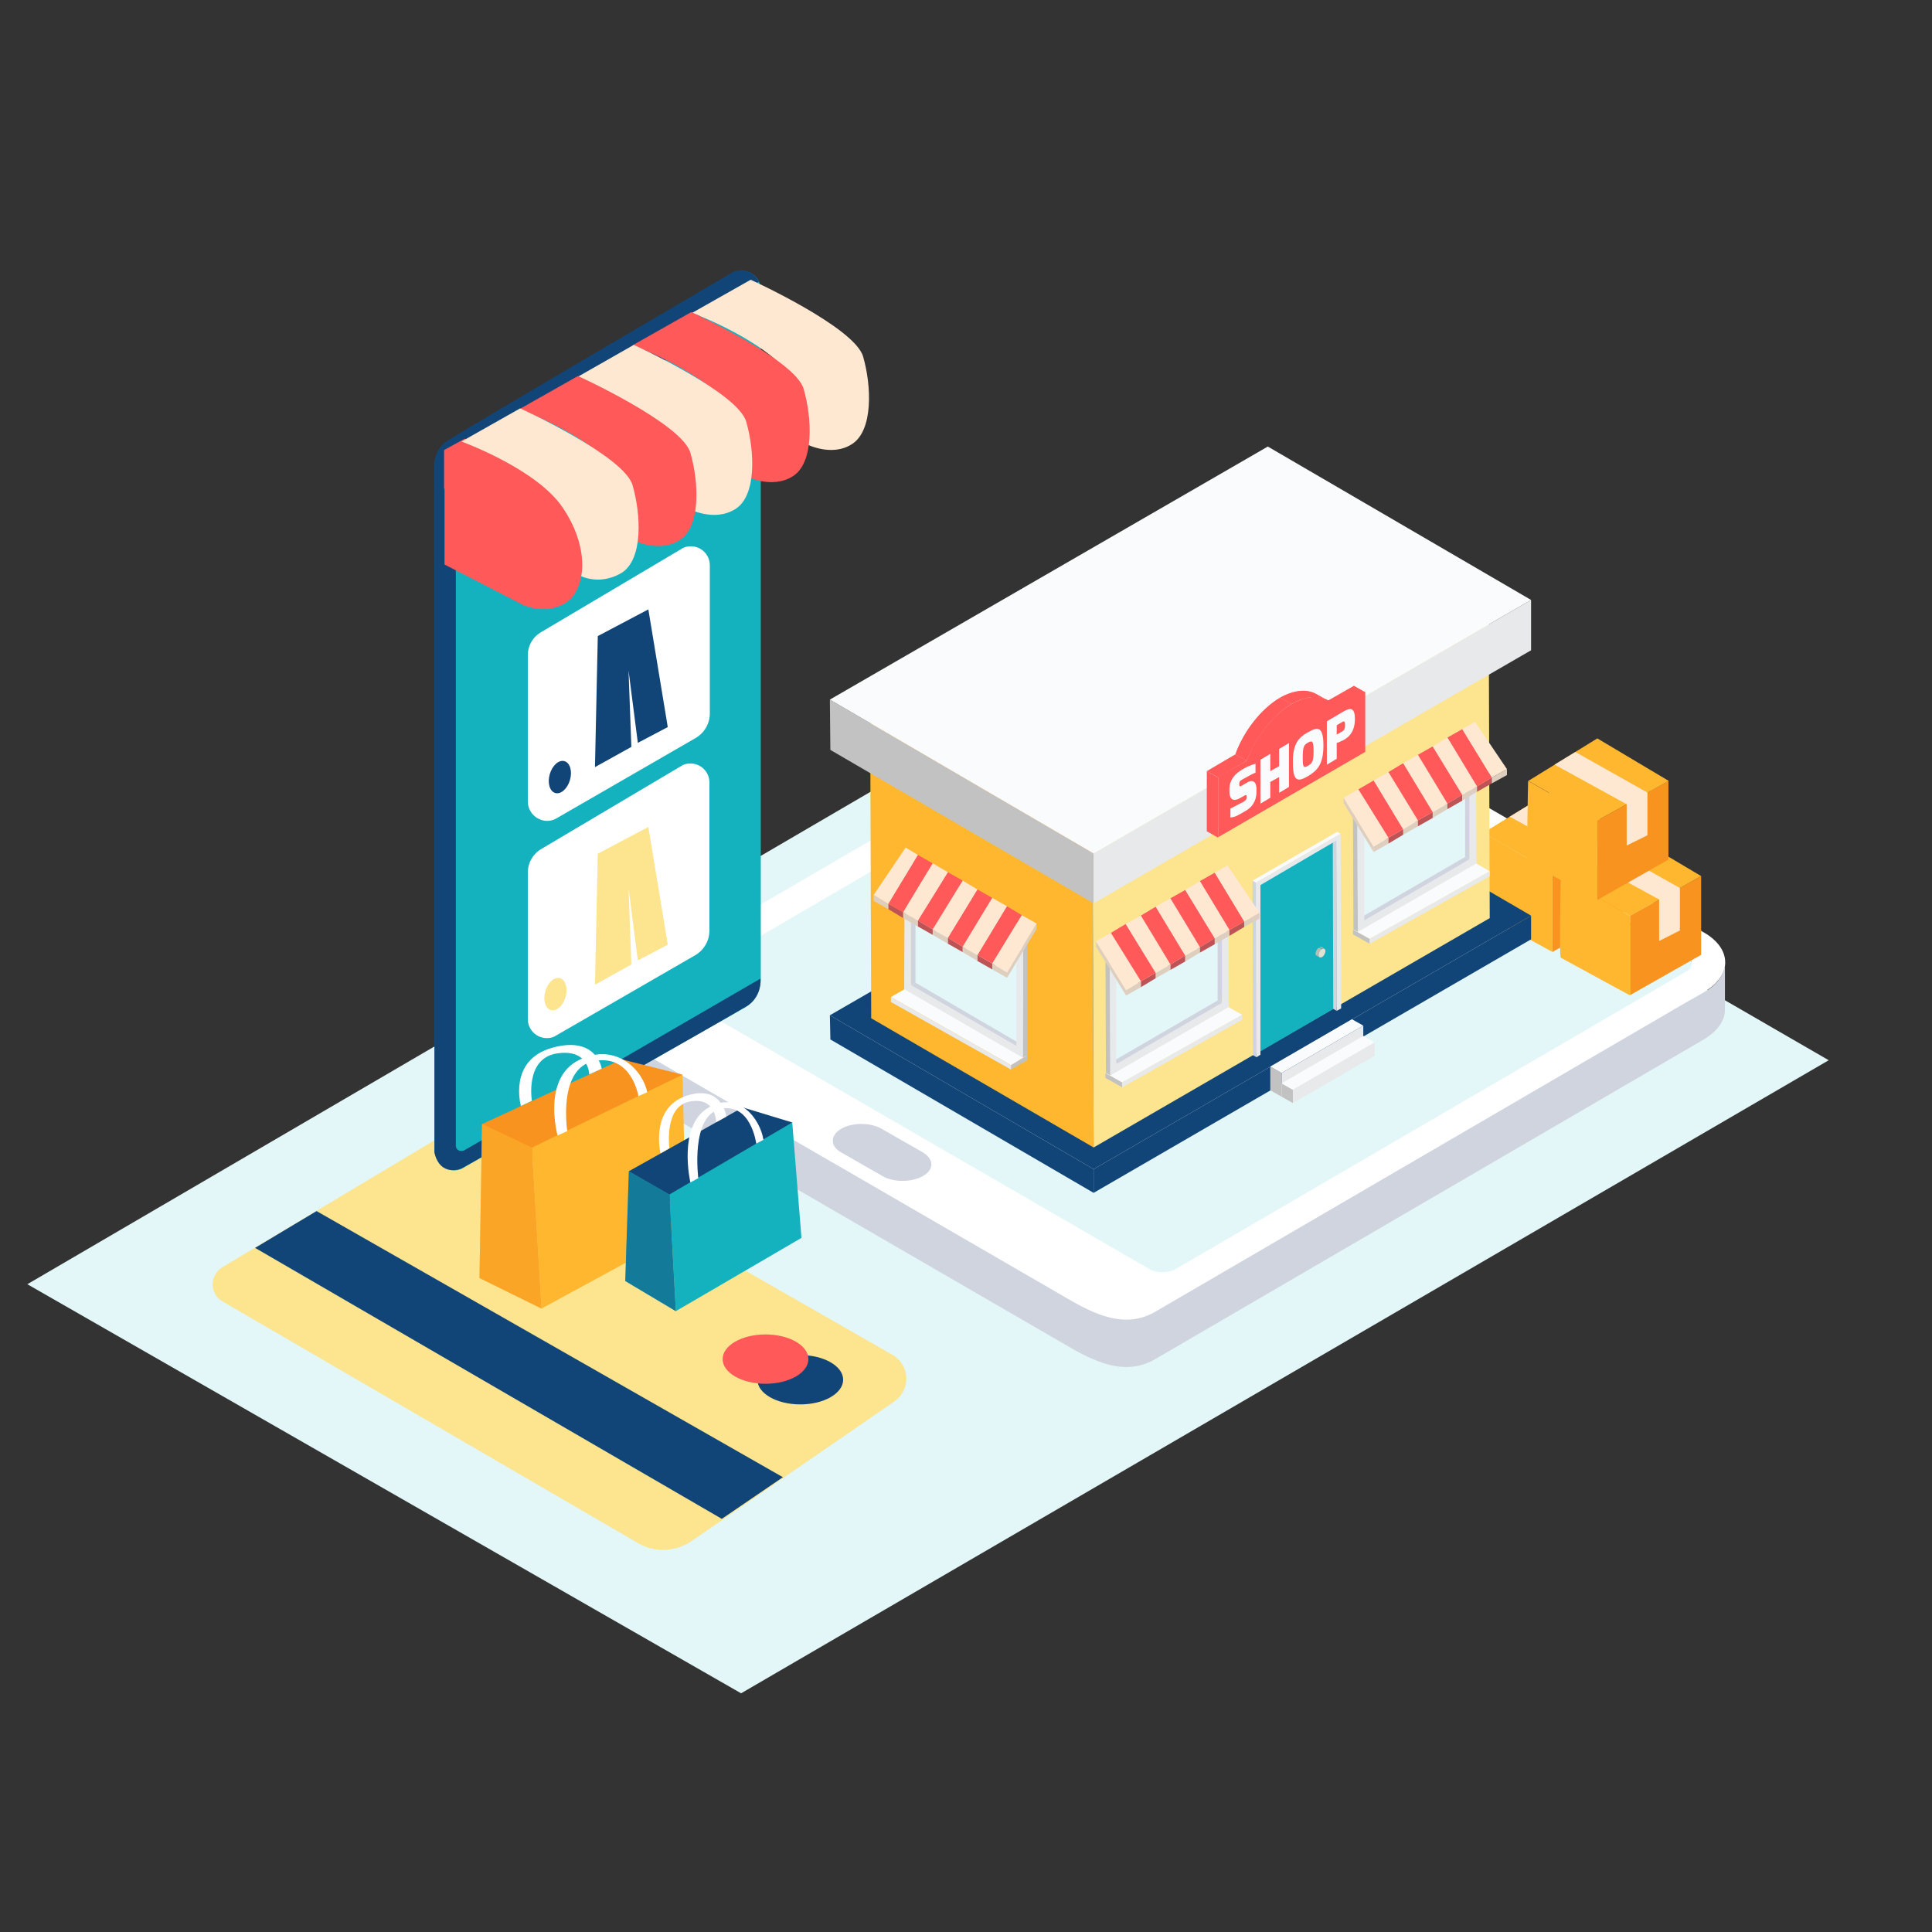 <svg width="636" height="636" viewBox="0 0 636 636" fill="none" xmlns="http://www.w3.org/2000/svg">
<rect x="0" y="0" width="636" height="636" fill="#333333" stroke="none"/>
<path d="M9 422.755L243.962 557.422L602 349.022L367.437 213.422L9 422.755Z" fill="#E3F6F8"/>
<path d="M561.035 326.592L556.823 329.027C556.823 325.13 556.823 321.233 556.823 317.336C556.823 316.362 556.175 315.55 555.041 314.9L400.508 225.429C398.241 224.13 394.353 224.13 392.085 225.429L223.784 323.507C222.65 324.156 222.164 325.13 222.164 325.942C222.164 331.138 222.164 336.335 222.164 341.531C222.164 342.343 222.65 343.317 223.946 343.966L274.971 373.519C274.485 374.169 274.323 374.818 274.323 375.468V382.775L206.289 343.479C201.43 340.556 199 336.984 199 333.412C199 338.608 199 343.804 199 349C199 352.572 201.43 356.145 206.127 358.905L352.723 443.83C362.118 449.188 371.351 452.761 380.584 447.24L560.873 342.18C565.408 339.42 567.838 336.01 567.838 332.437C567.838 327.241 567.838 322.045 567.838 316.849C567.838 320.421 565.57 323.994 561.035 326.592Z" fill="#CFD4DF"/>
<path d="M303.803 379.528C307.528 381.639 307.528 385.048 303.803 387.159C300.077 389.27 294.084 389.27 290.52 387.159L276.913 379.365C273.188 377.254 273.188 373.844 276.913 371.571C280.639 369.46 286.47 369.46 290.196 371.571L303.803 379.528Z" fill="#CFD4DF"/>
<path d="M223.945 328.378L229.777 331.788L230.101 331.95L232.207 333.087L236.094 335.36L237.39 336.172L255.856 346.889L279.02 360.367L311.255 379.04L316.762 382.288L321.46 385.049L325.833 387.647L353.371 403.56L360.66 407.782L365.358 410.542H365.52L367.301 411.679L378.478 418.174C380.746 419.473 384.634 419.473 386.901 418.174L400.994 410.055L411.523 403.885L421.89 397.877L423.186 397.065L429.017 393.655L444.568 384.561L457.041 377.417L463.682 373.52L467.246 371.409L477.775 365.238L492.353 356.795L493.973 355.82L497.537 353.872L504.502 349.812L513.087 344.941L515.193 343.642L519.729 341.044L523.292 338.933L527.18 336.659L528.8 335.685L541.596 328.216L548.562 324.156L549.21 323.832L549.858 323.507H550.02L555.527 320.422C557.795 319.123 557.795 316.849 555.527 315.55L519.081 294.441L518.433 293.954L517.623 293.467L493.811 279.34L487.98 275.93L459.794 259.692L457.365 258.393L438.088 247.351L435.173 245.565L402.614 226.566L401.48 225.917L400.508 225.43C400.184 225.267 399.86 225.105 399.536 224.942C398.564 224.618 397.268 224.293 396.135 224.455C394.677 224.455 393.219 224.78 392.085 225.43L374.753 235.497L364.224 241.668L357.906 245.402L352.237 248.812L344.462 253.359L343.004 254.171L323.08 265.862L320.65 267.161L299.106 279.664L297.324 280.801L293.923 282.75L290.197 284.86L289.549 285.185L287.767 286.322L283.718 288.595L262.012 301.261L253.75 305.97L236.904 315.875L229.777 319.934L227.995 320.909L223.945 323.344C221.516 324.806 221.516 327.079 223.945 328.378Z" fill="#E3F6F8"/>
<path d="M560.873 306.944L414.277 222.019C404.882 216.661 389.655 216.661 380.422 222.019L205.965 323.669C196.732 329.027 196.732 337.958 206.127 343.317L352.723 428.241C362.118 433.6 371.351 437.172 380.584 431.651L560.873 326.592C570.268 321.233 570.268 312.302 560.873 306.944ZM303.804 387.159C300.078 389.27 294.085 389.27 290.521 387.159L276.914 379.365C273.189 377.254 273.189 373.844 276.914 371.571C280.64 369.46 286.471 369.46 290.197 371.571L303.804 379.365C307.529 381.638 307.529 385.048 303.804 387.159ZM555.203 319.772L386.902 417.849C384.634 419.148 380.746 419.148 378.478 417.849L223.945 328.378C221.678 327.079 221.678 324.806 223.945 323.507L392.247 225.429C394.515 224.13 398.402 224.13 400.67 225.429L555.203 314.9C557.471 316.199 557.471 318.473 555.203 319.772Z" fill="white"/>
<path d="M511.061 313.381V287.222L534.47 274.103V300.026L511.061 313.381Z" fill="#F7931E"/>
<path d="M511.06 287.222L488.279 274.103C488.279 274.103 487.651 300.498 488.279 300.89C488.908 301.283 511.06 313.381 511.06 313.381V287.222Z" fill="#FFB72F"/>
<path d="M488.279 274.183L511.06 260.2L534.47 274.183L511.06 287.223L488.279 274.183Z" fill="#FFB72F"/>
<path d="M496.998 268.841L520.722 281.881V295.549L527.477 292.093V278.032L503.832 264.677L496.998 268.841Z" fill="#FFE8D2"/>
<path d="M536.592 327.6V301.441L560.001 288.401V314.324L536.592 327.6Z" fill="#F7931E"/>
<path d="M536.592 301.519L513.811 288.479C513.811 288.479 513.182 314.873 513.811 315.266C514.439 315.659 536.592 327.677 536.592 327.677V301.519Z" fill="#FFB72F"/>
<path d="M513.811 288.4L536.591 274.496L560.001 288.4L536.591 301.519L513.811 288.4Z" fill="#FFB72F"/>
<path d="M522.451 283.137L546.175 296.099V309.767L553.009 306.311V292.328L529.285 278.974L522.451 283.137Z" fill="#FFE8D2"/>
<path d="M525.828 296.257V270.098L549.238 257.058V282.981L525.828 296.257Z" fill="#F7931E"/>
<path d="M525.828 270.098L503.047 257.058C503.047 257.058 502.418 283.452 503.047 283.845C503.675 284.238 525.828 296.257 525.828 296.257V270.098Z" fill="#FFB72F"/>
<path d="M503.125 257.057L525.827 243.075L549.315 257.057L525.827 270.098L503.125 257.057Z" fill="#FFB72F"/>
<path d="M511.768 251.716L535.491 264.756V278.346L542.325 274.968V260.907L518.602 247.552L511.768 251.716Z" fill="#FFE8D2"/>
<path d="M273.189 334.224L273.351 342.18L360.013 392.68V384.886L273.189 334.224Z" fill="#124577"/>
<path d="M360.014 384.886V392.68L504.018 309.217V301.423L360.014 384.886Z" fill="#124577"/>
<path d="M273.189 334.223L360.013 384.886L504.017 301.423L417.355 250.923L273.189 334.223Z" fill="#124577"/>
<path d="M286.471 238.257L286.795 335.198L360.012 377.741L359.688 280.963L286.471 238.257Z" fill="#FFB72F"/>
<path d="M359.688 280.963L360.011 377.741L490.409 302.235L490.085 205.294L359.688 280.963Z" fill="#FDE48E"/>
<path d="M286.471 238.257L359.688 280.963L490.085 205.294L416.868 162.751L286.471 238.257Z" fill="#FD9B13"/>
<path d="M273.189 230.301L273.351 246.863L360.013 297.363V280.963L273.189 230.301Z" fill="#C2C2C2"/>
<path d="M360.014 280.963V297.363L504.018 214.063V197.5L360.014 280.963Z" fill="#E8E9EB"/>
<path d="M273.189 230.301L360.013 280.963L504.017 197.5L417.355 147L273.189 230.301Z" fill="#FAFBFD"/>
<path d="M332.799 352.085L338.144 349V347.376L332.799 350.624V352.085Z" fill="#C2C2C2"/>
<path d="M332.8 350.624L338.145 347.376L298.621 325.13L293.275 328.216L332.8 350.624Z" fill="#FAFBFD"/>
<path d="M293.275 328.216V329.84L332.8 352.086V350.624L293.275 328.216Z" fill="#E8E9EB"/>
<path d="M301.374 287.621L299.916 324.318L336.848 347.214L337.496 308.243L301.374 287.621Z" fill="#E3F6F8"/>
<path d="M299.916 324.319L301.374 323.507V287.621L299.916 288.433V324.319Z" fill="#CFD4DF"/>
<path d="M334.581 344.454L335.877 343.642L301.374 323.507L299.916 324.319L334.581 344.454Z" fill="#CFD4DF"/>
<path d="M336.688 348.189L338.145 347.377V306.457L336.849 307.269L336.688 348.189Z" fill="#C2C2C2"/>
<path d="M336.849 307.269L338.145 306.457L299.268 283.886L297.811 284.698L336.849 307.269Z" fill="#FAFBFD"/>
<path d="M336.687 348.189L297.648 325.618L297.81 284.698L336.849 307.269L336.687 348.189ZM299.916 324.319L334.581 344.291V308.406L299.916 288.433V324.319Z" fill="#E8E9EB"/>
<path d="M302.184 281.45V283.236L292.465 299.312V297.526L302.184 281.45Z" fill="#DECEBE"/>
<path d="M292.465 297.526V299.312L287.605 296.552V294.603L292.465 297.526Z" fill="#DECEBE"/>
<path d="M302.184 281.45L292.465 297.526L287.605 294.603L298.134 279.015L302.184 281.45Z" fill="#FFE8D2"/>
<path d="M307.043 284.21V286.159L297.324 302.235V300.286L307.043 284.21Z" fill="#FF5959"/>
<path d="M297.324 300.286V302.235L292.465 299.312V297.526L297.324 300.286Z" fill="#BE5356"/>
<path d="M307.043 284.211L297.324 300.286L292.465 297.526L302.184 281.45L307.043 284.211Z" fill="#FF5959"/>
<path d="M312.065 287.134V288.92L302.184 304.996V303.047L312.065 287.134Z" fill="#DECEBE"/>
<path d="M302.184 303.047V304.996L297.324 302.235V300.287L302.184 303.047Z" fill="#DECEBE"/>
<path d="M312.065 287.134L302.184 303.047L297.324 300.287L307.043 284.211L312.065 287.134Z" fill="#FFE8D2"/>
<path d="M316.924 289.894L307.043 305.97L302.184 303.047L312.065 287.134L316.924 289.894Z" fill="#FF5959"/>
<path d="M316.924 289.894V291.68L307.043 307.756V305.97L316.924 289.894Z" fill="#FF5959"/>
<path d="M307.043 305.97V307.756L302.184 304.995V303.047L307.043 305.97Z" fill="#BE5356"/>
<path d="M321.784 292.817V294.603L312.064 310.679V308.73L321.784 292.817Z" fill="#DECEBE"/>
<path d="M312.064 308.73V310.679L307.043 307.756V305.97L312.064 308.73Z" fill="#DECEBE"/>
<path d="M321.784 292.817L312.064 308.73L307.043 305.97L316.924 289.894L321.784 292.817Z" fill="#FFE8D2"/>
<path d="M326.643 295.577V297.363L316.924 313.439V311.653L326.643 295.577Z" fill="#FF5959"/>
<path d="M316.924 311.653V313.439L312.064 310.679V308.73L316.924 311.653Z" fill="#BE5356"/>
<path d="M326.643 295.577L316.924 311.653L312.064 308.73L321.784 292.817L326.643 295.577Z" fill="#FF5959"/>
<path d="M331.502 298.337V300.286L321.783 316.362V314.413L331.502 298.337Z" fill="#DECEBE"/>
<path d="M321.783 314.413V316.362L316.924 313.439V311.653L321.783 314.413Z" fill="#DECEBE"/>
<path d="M331.502 298.338L321.783 314.413L316.924 311.653L326.643 295.577L331.502 298.338Z" fill="#FFE8D2"/>
<path d="M336.362 301.261V303.047L326.643 319.122V317.174L336.362 301.261Z" fill="#FF5959"/>
<path d="M326.643 317.174V319.123L321.783 316.362V314.414L326.643 317.174Z" fill="#BE5356"/>
<path d="M336.362 301.261L326.643 317.174L321.783 314.413L331.502 298.338L336.362 301.261Z" fill="#FF5959"/>
<path d="M341.223 304.021V305.807L331.504 321.883V320.097L341.223 304.021Z" fill="#DECEBE"/>
<path d="M331.504 320.097V321.883L326.645 319.122V317.174L331.504 320.097Z" fill="#DECEBE"/>
<path d="M341.223 304.021L331.504 320.097L326.645 317.174L336.364 301.261L341.223 304.021Z" fill="#FFE8D2"/>
<path d="M440.357 275.442V331.301L414.115 346.565V290.544L440.357 275.442Z" fill="#14B2BE"/>
<path d="M440.034 332.762L438.9 332.113L438.738 276.092L439.872 276.741L440.034 332.762Z" fill="#CFD4DF"/>
<path d="M413.63 348.026L412.496 347.376L412.334 289.894L413.468 290.544L413.63 348.026Z" fill="#CFD4DF"/>
<path d="M413.468 290.543L412.334 289.894L440.195 273.818L441.329 274.468L413.468 290.543Z" fill="#FAFBFD"/>
<path d="M441.33 274.468L441.492 331.95L440.034 332.762L439.872 276.741L414.927 291.355V347.214L413.631 348.026L413.469 290.543L441.33 274.468Z" fill="#E8E9EB"/>
<path d="M435.983 312.302L435.173 311.815C435.011 311.653 434.687 311.653 434.363 311.815L435.335 312.302C435.497 312.302 435.821 312.302 435.983 312.302Z" fill="#BFBBB2"/>
<path d="M435.174 312.465L434.202 311.978C433.554 312.302 433.068 313.277 433.068 313.926C433.068 314.251 433.23 314.576 433.392 314.576L434.202 315.063C434.04 314.9 433.878 314.738 433.878 314.413C434.04 313.601 434.688 312.789 435.174 312.465Z" fill="#BFBBB2"/>
<path d="M435.175 312.464C434.527 312.789 434.041 313.763 434.041 314.413C434.041 315.062 434.527 315.387 435.175 315.063C435.823 314.738 436.309 313.763 436.309 313.114C436.309 312.302 435.823 312.14 435.175 312.464Z" fill="#E5E0D5"/>
<path d="M450.886 310.679L445.379 307.594V305.97L450.886 309.055V310.679Z" fill="#C2C2C2"/>
<path d="M450.886 309.055L445.379 305.97L485.065 283.724L490.41 286.809L450.886 309.055Z" fill="#FAFBFD"/>
<path d="M490.411 286.809V288.433L450.887 310.679V309.055L490.411 286.809Z" fill="#E8E9EB"/>
<path d="M482.31 246.214L483.768 282.912L446.835 305.807L446.188 266.836L482.31 246.214Z" fill="#E3F6F8"/>
<path d="M483.768 282.912L482.311 282.1V246.214L483.606 247.026L483.768 282.912Z" fill="#CFD4DF"/>
<path d="M449.104 303.047L447.646 302.235L482.311 282.1L483.769 282.912L449.104 303.047Z" fill="#CFD4DF"/>
<path d="M446.999 306.782L445.541 305.97L445.379 265.05L446.837 265.862L446.999 306.782Z" fill="#C2C2C2"/>
<path d="M446.837 265.862L445.379 265.05L484.417 242.479L485.875 243.291L446.837 265.862Z" fill="#FAFBFD"/>
<path d="M446.836 265.862L485.874 243.292L486.036 284.211L446.998 306.782L446.836 265.862ZM483.768 282.912V247.026L449.104 267.161V303.047L483.768 282.912Z" fill="#E8E9EB"/>
<path d="M481.34 240.043V241.83L491.059 257.905V255.957L481.34 240.043Z" fill="#DECEBE"/>
<path d="M491.059 255.957V257.905L496.08 255.145V253.196L491.059 255.957Z" fill="#DECEBE"/>
<path d="M481.34 240.044L491.059 255.957L496.08 253.196L485.551 237.608L481.34 240.044Z" fill="#FFE8D2"/>
<path d="M476.479 242.804V244.59L486.198 260.665V258.879L476.479 242.804Z" fill="#FF5959"/>
<path d="M486.197 258.879V260.666L491.057 257.905V255.957L486.197 258.879Z" fill="#BE5356"/>
<path d="M476.479 242.804L486.198 258.879L491.057 255.957L481.338 240.043L476.479 242.804Z" fill="#FF5959"/>
<path d="M471.619 245.727V247.513L481.338 263.589V261.64L471.619 245.727Z" fill="#DECEBE"/>
<path d="M481.338 261.64V263.589L486.197 260.666V258.88L481.338 261.64Z" fill="#DECEBE"/>
<path d="M471.619 245.727L481.338 261.64L486.198 258.88L476.479 242.804L471.619 245.727Z" fill="#FFE8D2"/>
<path d="M466.76 248.488L476.479 264.563L481.338 261.64L471.619 245.727L466.76 248.488Z" fill="#FF5959"/>
<path d="M466.76 248.487V250.273L476.479 266.349V264.563L466.76 248.487Z" fill="#FF5959"/>
<path d="M476.479 264.563V266.349L481.338 263.589V261.64L476.479 264.563Z" fill="#BE5356"/>
<path d="M461.9 251.248V253.197L471.619 269.272V267.324L461.9 251.248Z" fill="#DECEBE"/>
<path d="M471.619 267.323V269.272L476.479 266.349V264.563L471.619 267.323Z" fill="#DECEBE"/>
<path d="M461.9 251.248L471.619 267.323L476.479 264.563L466.76 248.487L461.9 251.248Z" fill="#FFE8D2"/>
<path d="M457.041 254.17V255.957L466.76 272.032V270.084L457.041 254.17Z" fill="#FF5959"/>
<path d="M466.76 270.084V272.032L471.619 269.272V267.323L466.76 270.084Z" fill="#BE5356"/>
<path d="M457.041 254.17L466.76 270.084L471.62 267.323L461.901 251.248L457.041 254.17Z" fill="#FF5959"/>
<path d="M452.182 256.931V258.717L461.901 274.792V273.006L452.182 256.931Z" fill="#DECEBE"/>
<path d="M461.9 273.006V274.792L466.76 272.032V270.083L461.9 273.006Z" fill="#DECEBE"/>
<path d="M452.182 256.931L461.901 273.006L466.76 270.084L457.041 254.17L452.182 256.931Z" fill="#FFE8D2"/>
<path d="M447.16 259.854V261.64L457.041 277.716V275.767L447.16 259.854Z" fill="#FF5959"/>
<path d="M457.041 275.767V277.716L461.901 274.793V273.007L457.041 275.767Z" fill="#BE5356"/>
<path d="M447.16 259.854L457.041 275.767L461.901 273.007L452.182 256.931L447.16 259.854Z" fill="#FF5959"/>
<path d="M442.301 262.614V264.4L452.182 280.476V278.69L442.301 262.614Z" fill="#DECEBE"/>
<path d="M452.182 278.69V280.476L457.041 277.716V275.767L452.182 278.69Z" fill="#DECEBE"/>
<path d="M442.301 262.614L452.182 278.69L457.041 275.767L447.16 259.854L442.301 262.614Z" fill="#FFE8D2"/>
<path d="M369.408 357.931L363.9 354.846V353.222L369.408 356.307V357.931Z" fill="#C2C2C2"/>
<path d="M369.408 356.307L363.9 353.222L403.425 330.976L408.932 334.061L369.408 356.307Z" fill="#FAFBFD"/>
<path d="M408.932 334.061V335.685L369.408 357.931V356.307L408.932 334.061Z" fill="#E8E9EB"/>
<path d="M400.831 293.466L402.289 330.164L365.357 353.06L364.709 314.089L400.831 293.466Z" fill="#E3F6F8"/>
<path d="M402.29 330.165L400.832 329.353V293.467L402.128 294.279L402.29 330.165Z" fill="#CFD4DF"/>
<path d="M367.626 350.299L366.168 349.488L400.833 329.353L402.29 330.164L367.626 350.299Z" fill="#CFD4DF"/>
<path d="M365.52 354.034L364.062 353.222L363.9 312.303L365.358 313.115L365.52 354.034Z" fill="#C2C2C2"/>
<path d="M365.358 313.115L363.9 312.303L402.939 289.732L404.396 290.544L365.358 313.115Z" fill="#FAFBFD"/>
<path d="M365.357 313.115L404.396 290.544L404.558 331.464L365.519 354.034L365.357 313.115ZM402.29 330.165V294.279L367.463 314.414V350.3L402.29 330.165Z" fill="#E8E9EB"/>
<path d="M399.861 287.296V289.082L409.58 305.158V303.371L399.861 287.296Z" fill="#DECEBE"/>
<path d="M409.58 303.372V305.158L414.602 302.397V300.449L409.58 303.372Z" fill="#DECEBE"/>
<path d="M399.861 287.296L409.58 303.372L414.602 300.449L404.073 284.86L399.861 287.296Z" fill="#FFE8D2"/>
<path d="M395 290.056V292.005L404.719 308.08V306.132L395 290.056Z" fill="#FF5959"/>
<path d="M404.719 306.132V308.081L409.578 305.158V303.372L404.719 306.132Z" fill="#BE5356"/>
<path d="M395 290.056L404.719 306.132L409.579 303.371L399.86 287.296L395 290.056Z" fill="#FF5959"/>
<path d="M390.141 292.979V294.766L399.86 310.841V308.893L390.141 292.979Z" fill="#DECEBE"/>
<path d="M399.859 308.893V310.841L404.719 308.081V306.132L399.859 308.893Z" fill="#DECEBE"/>
<path d="M390.141 292.979L399.86 308.893L404.719 306.132L395 290.057L390.141 292.979Z" fill="#FFE8D2"/>
<path d="M385.281 295.74L395 311.816L399.86 308.893L390.141 292.979L385.281 295.74Z" fill="#FF5959"/>
<path d="M385.281 295.74V297.526L395 313.601V311.815L385.281 295.74Z" fill="#FF5959"/>
<path d="M395 311.815V313.602L399.86 310.841V308.893L395 311.815Z" fill="#BE5356"/>
<path d="M380.422 298.5V300.449L390.141 316.525V314.576L380.422 298.5Z" fill="#DECEBE"/>
<path d="M390.141 314.576V316.524L395 313.602V311.815L390.141 314.576Z" fill="#DECEBE"/>
<path d="M380.422 298.5L390.141 314.576L395 311.815L385.281 295.74L380.422 298.5Z" fill="#FFE8D2"/>
<path d="M375.562 301.423V303.209L385.282 319.285V317.498L375.562 301.423Z" fill="#FF5959"/>
<path d="M385.281 317.499V319.285L390.141 316.524V314.576L385.281 317.499Z" fill="#BE5356"/>
<path d="M375.562 301.423L385.282 317.498L390.141 314.576L380.422 298.5L375.562 301.423Z" fill="#FF5959"/>
<path d="M370.541 304.183L370.703 306.132L380.422 322.045V320.259L370.541 304.183Z" fill="#DECEBE"/>
<path d="M380.422 320.259V322.045L385.281 319.285V317.499L380.422 320.259Z" fill="#DECEBE"/>
<path d="M370.541 304.183L380.422 320.259L385.282 317.498L375.563 301.423L370.541 304.183Z" fill="#FFE8D2"/>
<path d="M365.682 307.106V308.893L375.563 324.968V323.02L365.682 307.106Z" fill="#FF5959"/>
<path d="M375.562 323.02V324.968L380.422 322.045V320.259L375.562 323.02Z" fill="#BE5356"/>
<path d="M365.682 307.106L375.563 323.02L380.422 320.259L370.541 304.184L365.682 307.106Z" fill="#FF5959"/>
<path d="M360.822 309.867V311.653L370.703 327.728V325.942L360.822 309.867Z" fill="#DECEBE"/>
<path d="M370.703 325.942V327.729L375.563 324.968V323.02L370.703 325.942Z" fill="#DECEBE"/>
<path d="M360.822 309.867L370.703 325.942L375.563 323.02L365.682 307.106L360.822 309.867Z" fill="#FFE8D2"/>
<path d="M421.89 361.016L418.164 358.905V351.111L421.89 353.222V361.016Z" fill="#C2C2C2"/>
<path d="M421.89 353.222L418.164 351.111L445.053 335.522L448.779 337.633L421.89 353.222Z" fill="#FAFBFD"/>
<path d="M448.78 337.633V345.428L421.891 361.016V353.222L448.78 337.633Z" fill="#E8E9EB"/>
<path d="M425.616 363.127L421.891 361.016V356.632L425.616 358.743V363.127Z" fill="#C2C2C2"/>
<path d="M425.616 358.743L421.891 356.632L448.78 341.043L452.506 343.154L425.616 358.743Z" fill="#FAFBFD"/>
<path d="M452.507 343.154V347.539L425.617 363.127V358.743L452.507 343.154Z" fill="#E8E9EB"/>
<path d="M449.429 227.865L445.704 225.754L436.309 231.112L440.034 233.386L449.429 227.865Z" fill="#FF5959"/>
<path d="M437.117 230.626C435.821 229.976 434.687 229.164 433.391 228.515C430.313 226.728 426.102 227.053 421.404 229.651L425.13 231.762C429.827 229.002 434.039 228.839 437.117 230.626Z" fill="#FF5959"/>
<mask id="mask0_238_2500" style="mask-type:luminance" maskUnits="userSpaceOnUse" x="421" y="227" width="17" height="5">
<path d="M437.117 230.626C435.821 229.976 434.687 229.164 433.391 228.515C430.313 226.728 426.102 227.053 421.404 229.651L425.13 231.762C429.827 229.002 434.039 228.839 437.117 230.626Z" fill="white"/>
</mask>
<g mask="url(#mask0_238_2500)">
<path d="M437.117 230.626L433.391 228.515C430.313 226.728 426.102 227.053 421.404 229.651L425.13 231.762C429.827 229.002 434.039 228.839 437.117 230.626Z" fill="#FF5959"/>
</g>
<path d="M425.13 231.762L421.405 229.651C415.087 233.386 409.418 240.693 406.664 248.325L410.39 250.435C413.305 242.804 418.813 235.497 425.13 231.762Z" fill="#FF5959"/>
<mask id="mask1_238_2500" style="mask-type:luminance" maskUnits="userSpaceOnUse" x="406" y="229" width="20" height="22">
<path d="M425.13 231.762L421.405 229.651C415.087 233.386 409.418 240.693 406.664 248.325L410.39 250.435C413.305 242.804 418.813 235.497 425.13 231.762Z" fill="white"/>
</mask>
<g mask="url(#mask1_238_2500)">
<path d="M425.13 231.762L421.405 229.651C415.087 233.386 409.418 240.693 406.664 248.325L410.39 250.435C413.305 242.804 418.813 235.497 425.13 231.762Z" fill="#FF5959"/>
</g>
<path d="M400.995 255.957L397.27 253.846V273.656L400.995 275.767V255.957Z" fill="#FF5959"/>
<path d="M410.39 250.436L406.665 248.325L397.27 253.846L400.995 255.957L410.39 250.436Z" fill="#FF5959"/>
<path d="M425.132 231.762C418.814 235.497 413.145 242.804 410.391 250.436L400.996 255.794V275.605L449.429 247.513V227.703L440.034 233.061C437.119 229.002 431.611 228.027 425.132 231.762Z" fill="#FF5959"/>
<path d="M404.721 259.691C404.721 257.093 406.179 255.144 408.122 253.845C410.552 252.222 412.172 251.734 413.306 251.41V254.332C412.172 254.82 410.39 255.794 409.256 256.443C408.284 256.931 407.96 257.255 407.96 258.067V258.23C407.96 258.879 408.122 259.041 408.932 258.554L410.552 257.58C413.144 256.119 413.63 258.392 413.63 259.853V260.503C413.63 264.075 411.848 265.861 410.228 266.836C407.15 268.622 406.665 268.947 405.045 269.109V266.186C405.693 265.861 407.798 264.725 409.418 263.913C410.066 263.426 410.39 263.101 410.39 262.614V262.289C410.39 261.802 410.228 261.477 409.58 261.964L408.122 262.776C404.883 264.562 404.721 261.477 404.721 260.503V259.691Z" fill="#FAFBFD"/>
<path d="M414.926 250.111L418.165 248.162V253.845L421.081 252.222V246.538L424.321 244.59V259.042L421.081 260.99V255.794L418.165 257.418V262.614L414.926 264.563V250.111Z" fill="#FAFBFD"/>
<path d="M430.639 241.017C433.555 239.394 435.661 238.744 435.661 245.402C435.661 251.734 433.555 253.683 430.639 255.469C427.561 257.255 425.618 257.742 425.618 251.247C425.456 244.59 427.723 242.641 430.639 241.017ZM430.639 252.059C432.097 251.247 432.421 250.273 432.421 247.35C432.421 244.103 432.097 243.615 430.639 244.427C429.181 245.239 428.857 245.889 428.857 249.461C428.857 252.384 429.019 253.033 430.639 252.059Z" fill="#FAFBFD"/>
<path d="M436.793 237.445L442.3 234.197C444.082 233.223 446.026 232.411 446.026 236.633C446.026 241.18 443.758 242.804 442.3 243.615C441.652 243.94 440.195 244.59 440.033 244.59V249.786L436.793 251.734V237.445ZM441.976 240.693C442.624 240.368 442.786 239.556 442.786 238.582C442.786 237.607 442.462 237.283 441.976 237.607L440.033 238.744V241.829L441.976 240.693Z" fill="#FAFBFD"/>
<path d="M149.477 371.515L73.186 417.183C70.123 419.047 69.058 423.041 70.922 426.104C71.455 427.036 72.254 427.834 73.186 428.367L210.057 507.987C215.516 511.182 222.306 510.916 227.632 507.321L294.337 461.387C298.464 458.591 299.663 452.865 296.733 448.738C295.935 447.54 294.869 446.608 293.671 445.942L163.191 371.248C158.93 368.852 153.737 368.985 149.477 371.515Z" fill="#FDE48E"/>
<path d="M83.971 410.792L237.618 499.998L257.723 486.285L104.209 398.676L83.971 410.792Z" fill="#124577"/>
<path d="M263.447 462.319C271.242 462.319 277.56 458.682 277.56 454.197C277.56 449.711 271.242 446.075 263.447 446.075C255.653 446.075 249.334 449.711 249.334 454.197C249.334 458.682 255.653 462.319 263.447 462.319Z" fill="#124577"/>
<path d="M251.998 455.528C259.792 455.528 266.111 451.892 266.111 447.406C266.111 442.921 259.792 439.285 251.998 439.285C244.203 439.285 237.885 442.921 237.885 447.406C237.885 451.892 244.203 455.528 251.998 455.528Z" fill="#FF5959"/>
<path d="M240.993 90.095C218.892 103.276 164.037 135.63 147.66 145.083C144.864 146.681 143.133 149.743 143.133 153.072V378.217C142.734 382.877 147.926 387.005 152.187 384.608L244.322 332.15C248.05 330.419 250.313 326.691 250.447 322.697V95.421C250.447 91.959 247.651 89.163 244.189 89.163C243.124 89.296 241.925 89.562 240.993 90.095Z" fill="#14B2BE"/>
<path d="M249.781 92.758L220.489 109.667V115.925C220.489 116.99 219.957 118.055 219.025 118.588L196.524 131.503C195.725 132.169 194.526 131.902 193.861 131.103C193.594 130.704 193.461 130.305 193.594 129.905V125.245L151.388 149.877C150.589 150.409 150.057 151.208 150.057 152.14V377.152C150.057 378.218 150.989 379.016 152.054 378.883C152.32 378.883 152.586 378.75 152.719 378.75L250.314 322.164C250.58 325.759 248.982 329.221 246.053 331.085C240.994 334.28 152.054 384.608 152.054 384.608C152.054 384.608 144.997 387.804 143 379.416V153.072C143 150.143 144.331 147.214 146.728 145.483C150.855 142.554 240.86 89.829 240.86 89.829C243.923 88.098 247.784 89.163 249.515 92.226C249.781 92.492 249.781 92.625 249.781 92.758Z" fill="#124577"/>
<path d="M151.388 149.877C151.388 149.877 173.356 159.064 172.957 199.539L146.328 185.826V149.877H151.388Z" fill="#FF5959"/>
<path d="M189.999 169.715C187.337 159.996 152.986 144.418 152.986 144.418L146.195 148.146V160.795C153.651 164.523 162.572 170.248 167.099 176.905C175.62 189.687 171.093 198.341 171.093 198.341C171.226 199.007 179.481 202.868 186.405 198.341C193.328 193.814 192.795 179.435 189.999 169.715Z" fill="#FF5959"/>
<path d="M265.093 146.015C265.093 146.015 269.62 137.361 261.098 124.712C252.577 112.064 227.812 103.01 227.812 103.01L247.118 92.092C247.118 92.092 281.336 107.67 284.132 117.39C286.928 127.109 287.461 141.622 280.537 146.148C273.614 150.675 265.093 146.015 265.093 146.015Z" fill="#FFE8D2"/>
<path d="M245.52 156.667C245.52 156.667 250.047 148.013 241.526 135.364C233.005 122.716 208.24 113.662 208.24 113.662L227.546 102.744C227.546 102.744 261.764 118.322 264.56 128.041C267.356 137.761 268.022 152.407 260.965 156.8C253.908 161.194 245.52 156.667 245.52 156.667Z" fill="#FF5959"/>
<path d="M226.747 167.451C226.747 167.451 231.274 158.797 222.753 146.148C214.231 133.5 189.467 124.446 189.467 124.446L208.639 113.528C208.639 113.528 242.857 129.106 245.653 138.826C248.449 148.545 249.115 163.191 242.058 167.585C235.002 171.978 226.747 167.451 226.747 167.451Z" fill="#FFE8D2"/>
<path d="M208.241 177.704C208.241 177.704 212.768 169.05 204.247 156.401C195.726 143.752 170.961 134.699 170.961 134.699L190.267 123.781C190.267 123.781 224.485 139.359 227.281 149.078C230.077 158.797 230.742 173.443 223.686 177.837C216.629 182.231 208.241 177.704 208.241 177.704Z" fill="#FF5959"/>
<path d="M191.33 189.687C191.33 189.687 193.86 179.834 185.206 167.052C176.551 154.27 151.92 145.35 151.92 145.35L171.226 134.432C171.226 134.432 205.444 150.01 208.24 159.729C211.036 169.449 211.701 183.961 204.778 188.488C200.65 191.018 195.724 191.551 191.33 189.687Z" fill="#FFE8D2"/>
<path d="M173.756 215.65V263.847C173.756 267.309 176.552 270.105 180.014 270.238C181.212 270.238 182.277 269.972 183.342 269.306L229.01 242.944C231.94 241.213 233.67 238.151 233.67 234.822V186.092C233.67 182.63 230.874 179.834 227.413 179.834C226.214 179.834 225.149 180.1 224.217 180.766L178.416 207.927C175.487 209.525 173.756 212.454 173.756 215.65Z" fill="white"/>
<path d="M173.756 287.281V335.479C173.756 338.94 176.552 341.736 180.014 341.736C181.212 341.736 182.277 341.47 183.209 340.804L228.877 314.442C231.806 312.711 233.537 309.649 233.537 306.32V257.59C233.537 254.128 230.741 251.332 227.279 251.332C226.081 251.332 225.016 251.598 224.084 252.264L178.283 279.425C175.487 281.023 173.756 283.952 173.756 287.281Z" fill="white"/>
<path d="M196.789 209.392L213.432 200.604L219.823 239.349L209.971 244.542L206.908 220.709L207.84 245.873L195.857 252.53L196.789 209.392Z" fill="#124577"/>
<path d="M196.789 281.023L213.432 272.235L219.823 310.98L209.971 316.173L206.908 292.34L207.84 317.504L195.857 324.161L196.789 281.023Z" fill="#FDE48E"/>
<path d="M187.63 256.772C188.468 253.876 187.66 251.098 185.823 250.566C183.987 250.034 181.818 251.95 180.98 254.846C180.141 257.742 180.95 260.521 182.786 261.052C184.622 261.584 186.791 259.668 187.63 256.772Z" fill="#124577"/>
<path d="M186.167 328.215C187.005 325.319 186.197 322.54 184.36 322.008C182.524 321.476 180.355 323.393 179.517 326.288C178.678 329.184 179.487 331.963 181.323 332.495C183.159 333.027 185.328 331.11 186.167 328.215Z" fill="#FDE48E"/>
<path d="M158.691 370.047L204.691 348.746L224.7 353.773L192.83 373.881L173.234 380.953L158.691 370.047Z" fill="#F7931E"/>
<path d="M175.092 377.8L224.701 353.773L225.835 404.898L178.257 430.768L175.092 377.8Z" fill="#FFB72F"/>
<path d="M175.089 377.8L158.69 370.047L157.836 420.714L178.257 430.768" fill="#FFB72F"/>
<path opacity="0.51" d="M175.091 377.8L158.693 370.047L157.834 420.714L178.255 430.768" fill="#F7931E"/>
<path d="M210.161 360.845C210.161 360.845 207.995 347.043 195.722 349.258C183.449 351.473 186.749 372.348 186.749 372.348L183.552 373.796C183.552 373.796 178.292 354.966 190.668 348.917C203.045 342.868 211.812 352.666 213.049 359.567" fill="white"/>
<path d="M171.483 364.083C171.483 364.083 167.151 349.002 181.797 344.912C196.442 340.822 198.093 351.813 198.093 351.813L193.967 353.688C193.967 353.688 193.967 345.168 183.344 346.786C172.721 348.405 175.093 362.379 175.093 362.379" fill="white"/>
<path d="M207.01 385.563L244.5 364.548L260.808 369.507L234.833 389.345L218.862 396.322L207.01 385.563Z" fill="#124577"/>
<path d="M220.375 393.211L260.807 369.507L263.833 407.501L222.476 431.626L220.375 393.211Z" fill="#14B2BE"/>
<path d="M220.376 393.211L207.011 385.562L205.834 421.707L222.478 431.626" fill="#14B2BE"/>
<path opacity="0.51" d="M220.376 393.211L207.011 385.562L205.834 421.707L222.478 431.626" fill="#124577"/>
<path d="M248.957 376.484C248.957 376.484 247.192 362.867 237.189 365.052C227.186 367.238 229.876 387.832 229.876 387.832L227.27 389.261C227.27 389.261 222.983 370.684 233.07 364.716C243.157 358.748 250.302 368.414 251.311 375.223" fill="white"/>
<path d="M217.433 379.678C217.433 379.678 213.903 364.8 225.839 360.765C237.775 356.73 239.12 367.574 239.12 367.574L235.758 369.423C235.758 369.423 235.758 361.017 227.1 362.614C218.442 364.211 220.375 377.997 220.375 377.997" fill="white"/>
</svg>
